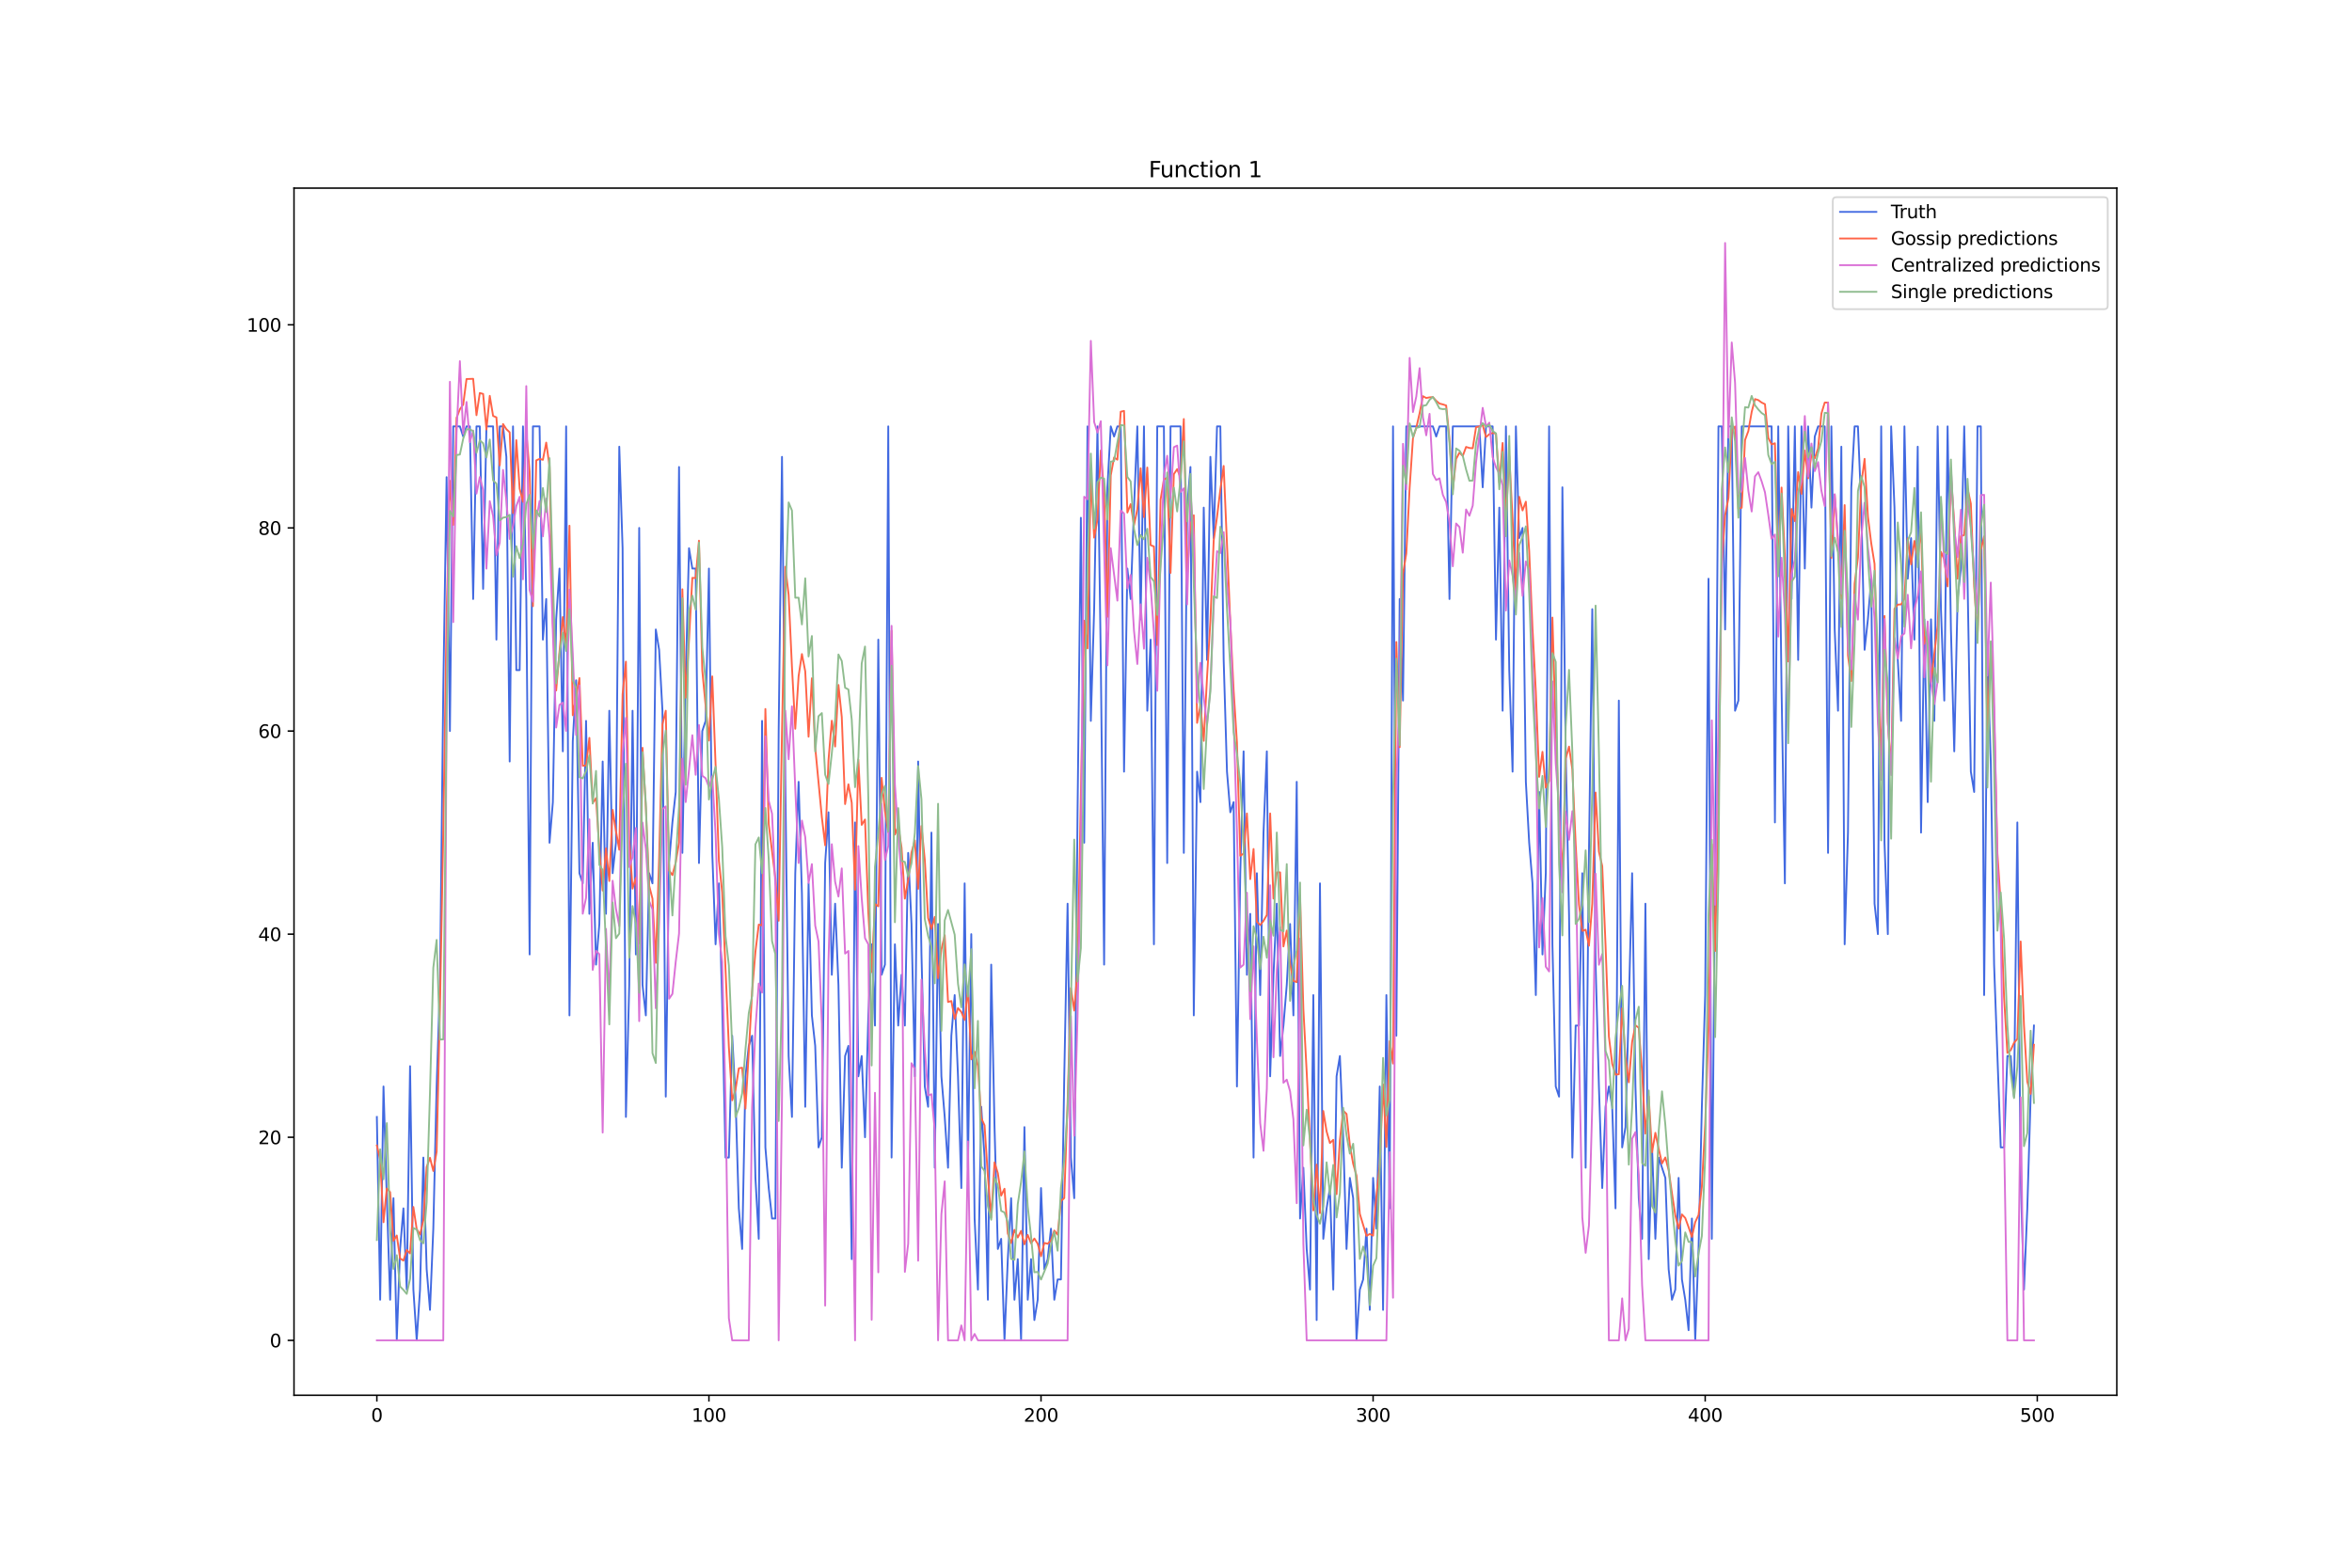 <?xml version="1.0" encoding="utf-8" standalone="no"?>
<!DOCTYPE svg PUBLIC "-//W3C//DTD SVG 1.1//EN"
  "http://www.w3.org/Graphics/SVG/1.1/DTD/svg11.dtd">
<svg xmlns:xlink="http://www.w3.org/1999/xlink" width="1296pt" height="864pt" viewBox="0 0 1296 864" xmlns="http://www.w3.org/2000/svg" version="1.1">
 <defs>
  <style type="text/css">*{stroke-linejoin: round; stroke-linecap: butt}</style>
 </defs>
 <g id="figure_1">
  <g id="patch_1">
   <path d="M 0 864 
L 1296 864 
L 1296 0 
L 0 0 
z
" style="fill: #ffffff"/>
  </g>
  <g id="axes_1">
   <g id="patch_2">
    <path d="M 162 768.96 
L 1166.4 768.96 
L 1166.4 103.68 
L 162 103.68 
z
" style="fill: #ffffff"/>
   </g>
   <g id="matplotlib.axis_1">
    <g id="xtick_1">
     <g id="line2d_1">
      <defs>
       <path id="m077ab97b1a" d="M 0 0 
L 0 3.5 
" style="stroke: #000000; stroke-width: 0.8"/>
      </defs>
      <g>
       <use xlink:href="#m077ab97b1a" x="207.655" y="768.96" style="stroke: #000000; stroke-width: 0.8"/>
      </g>
     </g>
     <g id="text_1">
      <!-- 0 -->
      <g transform="translate(204.473 783.558) scale(0.1 -0.1)">
       <defs>
        <path id="DejaVuSans-30" d="M 2034 4250 
Q 1547 4250 1301 3770 
Q 1056 3291 1056 2328 
Q 1056 1369 1301 889 
Q 1547 409 2034 409 
Q 2525 409 2770 889 
Q 3016 1369 3016 2328 
Q 3016 3291 2770 3770 
Q 2525 4250 2034 4250 
z
M 2034 4750 
Q 2819 4750 3233 4129 
Q 3647 3509 3647 2328 
Q 3647 1150 3233 529 
Q 2819 -91 2034 -91 
Q 1250 -91 836 529 
Q 422 1150 422 2328 
Q 422 3509 836 4129 
Q 1250 4750 2034 4750 
z
" transform="scale(0.016)"/>
       </defs>
       <use xlink:href="#DejaVuSans-30"/>
      </g>
     </g>
    </g>
    <g id="xtick_2">
     <g id="line2d_2">
      <g>
       <use xlink:href="#m077ab97b1a" x="390.639" y="768.96" style="stroke: #000000; stroke-width: 0.8"/>
      </g>
     </g>
     <g id="text_2">
      <!-- 100 -->
      <g transform="translate(381.095 783.558) scale(0.1 -0.1)">
       <defs>
        <path id="DejaVuSans-31" d="M 794 531 
L 1825 531 
L 1825 4091 
L 703 3866 
L 703 4441 
L 1819 4666 
L 2450 4666 
L 2450 531 
L 3481 531 
L 3481 0 
L 794 0 
L 794 531 
z
" transform="scale(0.016)"/>
       </defs>
       <use xlink:href="#DejaVuSans-31"/>
       <use xlink:href="#DejaVuSans-30" x="63.623"/>
       <use xlink:href="#DejaVuSans-30" x="127.246"/>
      </g>
     </g>
    </g>
    <g id="xtick_3">
     <g id="line2d_3">
      <g>
       <use xlink:href="#m077ab97b1a" x="573.623" y="768.96" style="stroke: #000000; stroke-width: 0.8"/>
      </g>
     </g>
     <g id="text_3">
      <!-- 200 -->
      <g transform="translate(564.079 783.558) scale(0.1 -0.1)">
       <defs>
        <path id="DejaVuSans-32" d="M 1228 531 
L 3431 531 
L 3431 0 
L 469 0 
L 469 531 
Q 828 903 1448 1529 
Q 2069 2156 2228 2338 
Q 2531 2678 2651 2914 
Q 2772 3150 2772 3378 
Q 2772 3750 2511 3984 
Q 2250 4219 1831 4219 
Q 1534 4219 1204 4116 
Q 875 4013 500 3803 
L 500 4441 
Q 881 4594 1212 4672 
Q 1544 4750 1819 4750 
Q 2544 4750 2975 4387 
Q 3406 4025 3406 3419 
Q 3406 3131 3298 2873 
Q 3191 2616 2906 2266 
Q 2828 2175 2409 1742 
Q 1991 1309 1228 531 
z
" transform="scale(0.016)"/>
       </defs>
       <use xlink:href="#DejaVuSans-32"/>
       <use xlink:href="#DejaVuSans-30" x="63.623"/>
       <use xlink:href="#DejaVuSans-30" x="127.246"/>
      </g>
     </g>
    </g>
    <g id="xtick_4">
     <g id="line2d_4">
      <g>
       <use xlink:href="#m077ab97b1a" x="756.607" y="768.96" style="stroke: #000000; stroke-width: 0.8"/>
      </g>
     </g>
     <g id="text_4">
      <!-- 300 -->
      <g transform="translate(747.063 783.558) scale(0.1 -0.1)">
       <defs>
        <path id="DejaVuSans-33" d="M 2597 2516 
Q 3050 2419 3304 2112 
Q 3559 1806 3559 1356 
Q 3559 666 3084 287 
Q 2609 -91 1734 -91 
Q 1441 -91 1130 -33 
Q 819 25 488 141 
L 488 750 
Q 750 597 1062 519 
Q 1375 441 1716 441 
Q 2309 441 2620 675 
Q 2931 909 2931 1356 
Q 2931 1769 2642 2001 
Q 2353 2234 1838 2234 
L 1294 2234 
L 1294 2753 
L 1863 2753 
Q 2328 2753 2575 2939 
Q 2822 3125 2822 3475 
Q 2822 3834 2567 4026 
Q 2313 4219 1838 4219 
Q 1578 4219 1281 4162 
Q 984 4106 628 3988 
L 628 4550 
Q 988 4650 1302 4700 
Q 1616 4750 1894 4750 
Q 2613 4750 3031 4423 
Q 3450 4097 3450 3541 
Q 3450 3153 3228 2886 
Q 3006 2619 2597 2516 
z
" transform="scale(0.016)"/>
       </defs>
       <use xlink:href="#DejaVuSans-33"/>
       <use xlink:href="#DejaVuSans-30" x="63.623"/>
       <use xlink:href="#DejaVuSans-30" x="127.246"/>
      </g>
     </g>
    </g>
    <g id="xtick_5">
     <g id="line2d_5">
      <g>
       <use xlink:href="#m077ab97b1a" x="939.591" y="768.96" style="stroke: #000000; stroke-width: 0.8"/>
      </g>
     </g>
     <g id="text_5">
      <!-- 400 -->
      <g transform="translate(930.047 783.558) scale(0.1 -0.1)">
       <defs>
        <path id="DejaVuSans-34" d="M 2419 4116 
L 825 1625 
L 2419 1625 
L 2419 4116 
z
M 2253 4666 
L 3047 4666 
L 3047 1625 
L 3713 1625 
L 3713 1100 
L 3047 1100 
L 3047 0 
L 2419 0 
L 2419 1100 
L 313 1100 
L 313 1709 
L 2253 4666 
z
" transform="scale(0.016)"/>
       </defs>
       <use xlink:href="#DejaVuSans-34"/>
       <use xlink:href="#DejaVuSans-30" x="63.623"/>
       <use xlink:href="#DejaVuSans-30" x="127.246"/>
      </g>
     </g>
    </g>
    <g id="xtick_6">
     <g id="line2d_6">
      <g>
       <use xlink:href="#m077ab97b1a" x="1122.575" y="768.96" style="stroke: #000000; stroke-width: 0.8"/>
      </g>
     </g>
     <g id="text_6">
      <!-- 500 -->
      <g transform="translate(1113.032 783.558) scale(0.1 -0.1)">
       <defs>
        <path id="DejaVuSans-35" d="M 691 4666 
L 3169 4666 
L 3169 4134 
L 1269 4134 
L 1269 2991 
Q 1406 3038 1543 3061 
Q 1681 3084 1819 3084 
Q 2600 3084 3056 2656 
Q 3513 2228 3513 1497 
Q 3513 744 3044 326 
Q 2575 -91 1722 -91 
Q 1428 -91 1123 -41 
Q 819 9 494 109 
L 494 744 
Q 775 591 1075 516 
Q 1375 441 1709 441 
Q 2250 441 2565 725 
Q 2881 1009 2881 1497 
Q 2881 1984 2565 2268 
Q 2250 2553 1709 2553 
Q 1456 2553 1204 2497 
Q 953 2441 691 2322 
L 691 4666 
z
" transform="scale(0.016)"/>
       </defs>
       <use xlink:href="#DejaVuSans-35"/>
       <use xlink:href="#DejaVuSans-30" x="63.623"/>
       <use xlink:href="#DejaVuSans-30" x="127.246"/>
      </g>
     </g>
    </g>
   </g>
   <g id="matplotlib.axis_2">
    <g id="ytick_1">
     <g id="line2d_7">
      <defs>
       <path id="mc1a51e4910" d="M 0 0 
L -3.5 0 
" style="stroke: #000000; stroke-width: 0.8"/>
      </defs>
      <g>
       <use xlink:href="#mc1a51e4910" x="162" y="738.72" style="stroke: #000000; stroke-width: 0.8"/>
      </g>
     </g>
     <g id="text_7">
      <!-- 0 -->
      <g transform="translate(148.637 742.519) scale(0.1 -0.1)">
       <use xlink:href="#DejaVuSans-30"/>
      </g>
     </g>
    </g>
    <g id="ytick_2">
     <g id="line2d_8">
      <g>
       <use xlink:href="#mc1a51e4910" x="162" y="626.779" style="stroke: #000000; stroke-width: 0.8"/>
      </g>
     </g>
     <g id="text_8">
      <!-- 20 -->
      <g transform="translate(142.275 630.579) scale(0.1 -0.1)">
       <use xlink:href="#DejaVuSans-32"/>
       <use xlink:href="#DejaVuSans-30" x="63.623"/>
      </g>
     </g>
    </g>
    <g id="ytick_3">
     <g id="line2d_9">
      <g>
       <use xlink:href="#mc1a51e4910" x="162" y="514.839" style="stroke: #000000; stroke-width: 0.8"/>
      </g>
     </g>
     <g id="text_9">
      <!-- 40 -->
      <g transform="translate(142.275 518.638) scale(0.1 -0.1)">
       <use xlink:href="#DejaVuSans-34"/>
       <use xlink:href="#DejaVuSans-30" x="63.623"/>
      </g>
     </g>
    </g>
    <g id="ytick_4">
     <g id="line2d_10">
      <g>
       <use xlink:href="#mc1a51e4910" x="162" y="402.898" style="stroke: #000000; stroke-width: 0.8"/>
      </g>
     </g>
     <g id="text_10">
      <!-- 60 -->
      <g transform="translate(142.275 406.697) scale(0.1 -0.1)">
       <defs>
        <path id="DejaVuSans-36" d="M 2113 2584 
Q 1688 2584 1439 2293 
Q 1191 2003 1191 1497 
Q 1191 994 1439 701 
Q 1688 409 2113 409 
Q 2538 409 2786 701 
Q 3034 994 3034 1497 
Q 3034 2003 2786 2293 
Q 2538 2584 2113 2584 
z
M 3366 4563 
L 3366 3988 
Q 3128 4100 2886 4159 
Q 2644 4219 2406 4219 
Q 1781 4219 1451 3797 
Q 1122 3375 1075 2522 
Q 1259 2794 1537 2939 
Q 1816 3084 2150 3084 
Q 2853 3084 3261 2657 
Q 3669 2231 3669 1497 
Q 3669 778 3244 343 
Q 2819 -91 2113 -91 
Q 1303 -91 875 529 
Q 447 1150 447 2328 
Q 447 3434 972 4092 
Q 1497 4750 2381 4750 
Q 2619 4750 2861 4703 
Q 3103 4656 3366 4563 
z
" transform="scale(0.016)"/>
       </defs>
       <use xlink:href="#DejaVuSans-36"/>
       <use xlink:href="#DejaVuSans-30" x="63.623"/>
      </g>
     </g>
    </g>
    <g id="ytick_5">
     <g id="line2d_11">
      <g>
       <use xlink:href="#mc1a51e4910" x="162" y="290.957" style="stroke: #000000; stroke-width: 0.8"/>
      </g>
     </g>
     <g id="text_11">
      <!-- 80 -->
      <g transform="translate(142.275 294.756) scale(0.1 -0.1)">
       <defs>
        <path id="DejaVuSans-38" d="M 2034 2216 
Q 1584 2216 1326 1975 
Q 1069 1734 1069 1313 
Q 1069 891 1326 650 
Q 1584 409 2034 409 
Q 2484 409 2743 651 
Q 3003 894 3003 1313 
Q 3003 1734 2745 1975 
Q 2488 2216 2034 2216 
z
M 1403 2484 
Q 997 2584 770 2862 
Q 544 3141 544 3541 
Q 544 4100 942 4425 
Q 1341 4750 2034 4750 
Q 2731 4750 3128 4425 
Q 3525 4100 3525 3541 
Q 3525 3141 3298 2862 
Q 3072 2584 2669 2484 
Q 3125 2378 3379 2068 
Q 3634 1759 3634 1313 
Q 3634 634 3220 271 
Q 2806 -91 2034 -91 
Q 1263 -91 848 271 
Q 434 634 434 1313 
Q 434 1759 690 2068 
Q 947 2378 1403 2484 
z
M 1172 3481 
Q 1172 3119 1398 2916 
Q 1625 2713 2034 2713 
Q 2441 2713 2670 2916 
Q 2900 3119 2900 3481 
Q 2900 3844 2670 4047 
Q 2441 4250 2034 4250 
Q 1625 4250 1398 4047 
Q 1172 3844 1172 3481 
z
" transform="scale(0.016)"/>
       </defs>
       <use xlink:href="#DejaVuSans-38"/>
       <use xlink:href="#DejaVuSans-30" x="63.623"/>
      </g>
     </g>
    </g>
    <g id="ytick_6">
     <g id="line2d_12">
      <g>
       <use xlink:href="#mc1a51e4910" x="162" y="179.017" style="stroke: #000000; stroke-width: 0.8"/>
      </g>
     </g>
     <g id="text_12">
      <!-- 100 -->
      <g transform="translate(135.912 182.816) scale(0.1 -0.1)">
       <use xlink:href="#DejaVuSans-31"/>
       <use xlink:href="#DejaVuSans-30" x="63.623"/>
       <use xlink:href="#DejaVuSans-30" x="127.246"/>
      </g>
     </g>
    </g>
   </g>
   <g id="line2d_13">
    <path d="M 207.655 615.585 
L 209.484 716.332 
L 211.314 598.794 
L 213.144 660.362 
L 214.974 716.332 
L 216.804 660.362 
L 218.634 738.72 
L 220.463 688.347 
L 222.293 665.959 
L 224.123 710.735 
L 225.953 587.6 
L 227.783 710.735 
L 229.613 738.72 
L 231.442 710.735 
L 233.272 637.973 
L 235.102 699.541 
L 236.932 721.929 
L 238.762 677.153 
L 240.592 598.794 
L 242.422 542.824 
L 244.251 380.51 
L 246.081 262.972 
L 247.911 402.898 
L 249.741 234.987 
L 253.401 234.987 
L 255.23 240.584 
L 257.06 234.987 
L 258.89 234.987 
L 260.72 330.136 
L 262.55 234.987 
L 264.38 234.987 
L 266.209 324.539 
L 268.039 234.987 
L 271.699 234.987 
L 273.529 352.525 
L 275.359 234.987 
L 277.189 234.987 
L 279.018 251.778 
L 280.848 419.689 
L 282.678 234.987 
L 284.508 369.316 
L 286.338 369.316 
L 288.168 234.987 
L 289.997 330.136 
L 291.827 526.033 
L 293.657 234.987 
L 297.317 234.987 
L 299.147 352.525 
L 300.976 330.136 
L 302.806 464.465 
L 304.636 442.077 
L 306.466 341.331 
L 308.296 313.345 
L 310.126 414.092 
L 311.956 234.987 
L 313.785 559.615 
L 315.615 408.495 
L 317.445 374.913 
L 319.275 481.256 
L 321.105 486.853 
L 322.935 397.301 
L 324.764 503.645 
L 326.594 464.465 
L 328.424 531.63 
L 330.254 509.242 
L 332.084 419.689 
L 333.914 503.645 
L 335.743 391.704 
L 337.573 481.256 
L 339.403 464.465 
L 341.233 246.181 
L 343.063 302.151 
L 344.893 615.585 
L 346.723 542.824 
L 348.552 391.704 
L 350.382 526.033 
L 352.212 290.957 
L 354.042 542.824 
L 355.872 559.615 
L 357.702 481.256 
L 359.531 486.853 
L 361.361 346.928 
L 363.191 358.122 
L 365.021 391.704 
L 366.851 604.391 
L 368.681 475.659 
L 370.51 453.271 
L 372.34 436.48 
L 374.17 257.375 
L 376 470.062 
L 377.83 374.913 
L 379.66 302.151 
L 381.489 313.345 
L 383.319 313.345 
L 385.149 475.659 
L 386.979 402.898 
L 388.809 397.301 
L 390.639 313.345 
L 392.469 470.062 
L 394.298 520.436 
L 396.128 486.853 
L 397.958 554.018 
L 399.788 637.973 
L 401.618 637.973 
L 403.448 570.809 
L 405.277 604.391 
L 407.107 665.959 
L 408.937 688.347 
L 410.767 593.197 
L 412.597 576.406 
L 414.427 570.809 
L 416.256 649.167 
L 418.086 682.75 
L 419.916 397.301 
L 421.746 632.376 
L 423.576 654.764 
L 425.406 671.556 
L 427.236 671.556 
L 429.065 402.898 
L 430.895 251.778 
L 432.725 430.883 
L 434.555 582.003 
L 436.385 615.585 
L 438.215 481.256 
L 440.044 430.883 
L 441.874 492.45 
L 443.704 609.988 
L 445.534 486.853 
L 447.364 559.615 
L 449.194 576.406 
L 451.023 632.376 
L 452.853 626.779 
L 454.683 475.659 
L 456.513 447.674 
L 458.343 537.227 
L 460.173 498.047 
L 462.003 542.824 
L 463.832 643.57 
L 465.662 582.003 
L 467.492 576.406 
L 469.322 693.944 
L 471.152 453.271 
L 472.982 593.197 
L 474.811 582.003 
L 476.641 626.779 
L 478.471 559.615 
L 480.301 520.436 
L 482.131 565.212 
L 483.961 352.525 
L 485.79 537.227 
L 487.62 531.63 
L 489.45 234.987 
L 491.28 637.973 
L 493.11 520.436 
L 494.94 565.212 
L 496.77 537.227 
L 498.599 565.212 
L 500.429 470.062 
L 502.259 509.242 
L 504.089 593.197 
L 505.919 419.689 
L 507.749 526.033 
L 509.578 598.794 
L 511.408 609.988 
L 513.238 458.868 
L 515.068 643.57 
L 516.898 509.242 
L 518.728 593.197 
L 520.557 615.585 
L 522.387 643.57 
L 524.217 570.809 
L 526.047 548.421 
L 527.877 593.197 
L 529.707 654.764 
L 531.536 486.853 
L 533.366 643.57 
L 535.196 514.839 
L 537.026 671.556 
L 538.856 710.735 
L 540.686 609.988 
L 542.516 637.973 
L 544.345 716.332 
L 546.175 531.63 
L 548.005 621.182 
L 549.835 688.347 
L 551.665 682.75 
L 553.495 738.72 
L 555.324 693.944 
L 557.154 660.362 
L 558.984 716.332 
L 560.814 693.944 
L 562.644 738.72 
L 564.474 621.182 
L 566.303 716.332 
L 568.133 693.944 
L 569.963 727.526 
L 571.793 716.332 
L 573.623 654.764 
L 575.453 699.541 
L 577.283 693.944 
L 579.112 677.153 
L 580.942 716.332 
L 582.772 705.138 
L 584.602 705.138 
L 586.432 593.197 
L 588.262 498.047 
L 590.091 637.973 
L 591.921 660.362 
L 593.751 447.674 
L 595.581 285.36 
L 597.411 464.465 
L 599.241 234.987 
L 601.07 397.301 
L 602.9 335.733 
L 604.73 234.987 
L 606.56 363.719 
L 608.39 531.63 
L 610.22 268.569 
L 612.05 234.987 
L 613.879 240.584 
L 615.709 234.987 
L 617.539 234.987 
L 619.369 425.286 
L 621.199 313.345 
L 623.029 330.136 
L 624.858 279.763 
L 626.688 234.987 
L 628.518 341.331 
L 630.348 234.987 
L 632.178 391.704 
L 634.008 352.525 
L 635.837 520.436 
L 637.667 234.987 
L 641.327 234.987 
L 643.157 475.659 
L 644.987 234.987 
L 650.476 234.987 
L 652.306 470.062 
L 654.136 279.763 
L 655.966 257.375 
L 657.796 559.615 
L 659.625 425.286 
L 661.455 442.077 
L 663.285 279.763 
L 665.115 363.719 
L 666.945 251.778 
L 668.775 296.554 
L 670.604 234.987 
L 672.434 234.987 
L 674.264 363.719 
L 676.094 425.286 
L 677.924 447.674 
L 679.754 442.077 
L 681.583 598.794 
L 683.413 481.256 
L 685.243 414.092 
L 687.073 537.227 
L 688.903 503.645 
L 690.733 637.973 
L 692.563 481.256 
L 694.392 548.421 
L 696.222 458.868 
L 698.052 414.092 
L 699.882 593.197 
L 701.712 537.227 
L 703.542 498.047 
L 705.371 582.003 
L 707.201 565.212 
L 709.031 542.824 
L 710.861 509.242 
L 712.691 559.615 
L 714.521 430.883 
L 716.35 671.556 
L 718.18 643.57 
L 720.01 688.347 
L 721.84 710.735 
L 723.67 548.421 
L 725.5 727.526 
L 727.33 486.853 
L 729.159 682.75 
L 730.989 665.959 
L 732.819 654.764 
L 734.649 710.735 
L 736.479 593.197 
L 738.309 582.003 
L 740.138 626.779 
L 741.968 688.347 
L 743.798 649.167 
L 745.628 660.362 
L 747.458 738.72 
L 749.288 710.735 
L 751.117 705.138 
L 752.947 677.153 
L 754.777 721.929 
L 756.607 649.167 
L 758.437 677.153 
L 760.267 598.794 
L 762.097 721.929 
L 763.926 548.421 
L 765.756 665.959 
L 767.586 234.987 
L 769.416 570.809 
L 771.246 330.136 
L 773.076 386.107 
L 774.905 234.987 
L 789.544 234.987 
L 791.374 240.584 
L 793.204 234.987 
L 796.864 234.987 
L 798.693 330.136 
L 800.523 234.987 
L 815.162 234.987 
L 816.992 268.569 
L 818.822 234.987 
L 822.481 234.987 
L 824.311 352.525 
L 826.141 279.763 
L 827.971 391.704 
L 829.801 234.987 
L 831.63 369.316 
L 833.46 425.286 
L 835.29 234.987 
L 837.12 296.554 
L 838.95 290.957 
L 840.78 430.883 
L 842.61 464.465 
L 844.439 486.853 
L 846.269 548.421 
L 848.099 436.48 
L 849.929 526.033 
L 851.759 481.256 
L 853.589 234.987 
L 855.418 520.436 
L 857.248 598.794 
L 859.078 604.391 
L 860.908 268.569 
L 862.738 414.092 
L 864.568 503.645 
L 866.397 637.973 
L 868.227 565.212 
L 870.057 565.212 
L 871.887 481.256 
L 873.717 643.57 
L 875.547 470.062 
L 877.377 335.733 
L 879.206 531.63 
L 881.036 598.794 
L 882.866 654.764 
L 884.696 609.988 
L 886.526 598.794 
L 888.356 609.988 
L 890.185 665.959 
L 892.015 386.107 
L 893.845 632.376 
L 895.675 621.182 
L 897.505 554.018 
L 899.335 481.256 
L 901.164 598.794 
L 902.994 660.362 
L 904.824 682.75 
L 906.654 498.047 
L 908.484 693.944 
L 910.314 632.376 
L 912.144 682.75 
L 913.973 637.973 
L 917.633 649.167 
L 919.463 699.541 
L 921.293 716.332 
L 923.123 710.735 
L 924.952 649.167 
L 926.782 705.138 
L 928.612 716.332 
L 930.442 733.123 
L 932.272 671.556 
L 934.102 738.72 
L 935.931 688.347 
L 937.761 609.988 
L 939.591 548.421 
L 941.421 318.942 
L 943.251 682.75 
L 945.081 475.659 
L 946.911 234.987 
L 948.74 234.987 
L 950.57 346.928 
L 952.4 234.987 
L 954.23 234.987 
L 956.06 391.704 
L 957.89 386.107 
L 959.719 234.987 
L 976.188 234.987 
L 978.018 453.271 
L 979.848 234.987 
L 981.678 380.51 
L 983.507 486.853 
L 985.337 234.987 
L 987.167 330.136 
L 988.997 234.987 
L 990.827 363.719 
L 992.657 234.987 
L 994.486 313.345 
L 996.316 234.987 
L 998.146 279.763 
L 999.976 240.584 
L 1001.806 234.987 
L 1005.465 234.987 
L 1007.295 470.062 
L 1009.125 234.987 
L 1010.955 346.928 
L 1012.785 391.704 
L 1014.615 246.181 
L 1016.444 520.436 
L 1018.274 458.868 
L 1020.104 268.569 
L 1021.934 234.987 
L 1023.764 234.987 
L 1025.594 279.763 
L 1027.424 358.122 
L 1029.253 341.331 
L 1031.083 318.942 
L 1032.913 498.047 
L 1034.743 514.839 
L 1036.573 234.987 
L 1038.403 464.465 
L 1040.232 514.839 
L 1042.062 234.987 
L 1043.892 279.763 
L 1045.722 363.719 
L 1047.552 397.301 
L 1049.382 234.987 
L 1051.211 318.942 
L 1053.041 296.554 
L 1054.871 352.525 
L 1056.701 246.181 
L 1058.531 458.868 
L 1060.361 341.331 
L 1062.191 442.077 
L 1064.02 341.331 
L 1065.85 397.301 
L 1067.68 234.987 
L 1069.51 335.733 
L 1071.34 386.107 
L 1073.17 234.987 
L 1074.999 346.928 
L 1076.829 414.092 
L 1078.659 330.136 
L 1080.489 313.345 
L 1082.319 234.987 
L 1084.149 318.942 
L 1085.978 425.286 
L 1087.808 436.48 
L 1089.638 234.987 
L 1091.468 234.987 
L 1093.298 548.421 
L 1095.128 363.719 
L 1096.958 419.689 
L 1098.787 531.63 
L 1102.447 632.376 
L 1104.277 632.376 
L 1106.107 582.003 
L 1107.937 582.003 
L 1109.766 604.391 
L 1111.596 453.271 
L 1113.426 649.167 
L 1115.256 710.735 
L 1117.086 665.959 
L 1118.916 604.391 
L 1120.745 565.212 
L 1120.745 565.212 
" clip-path="url(#p0a2c4bbf5a)" style="fill: none; stroke: #4169e1; stroke-linecap: square"/>
   </g>
   <g id="line2d_14">
    <path d="M 207.655 631.311 
L 209.484 639.161 
L 211.314 673.615 
L 213.144 654.985 
L 214.974 657.035 
L 216.804 683.847 
L 218.634 680.915 
L 220.463 693.558 
L 222.293 694.76 
L 224.123 688.901 
L 225.953 690.802 
L 227.783 665.2 
L 229.613 677.418 
L 231.442 680.373 
L 233.272 672.556 
L 235.102 643.203 
L 236.932 638.086 
L 238.762 645.357 
L 240.592 634.731 
L 242.422 555.432 
L 244.251 458.787 
L 246.081 339.626 
L 247.911 264.972 
L 249.741 289.311 
L 251.571 230.27 
L 253.401 225.547 
L 255.23 222.996 
L 257.06 208.896 
L 260.72 208.768 
L 262.55 228.83 
L 264.38 216.605 
L 266.209 217.092 
L 268.039 236.726 
L 269.869 218.162 
L 271.699 229.212 
L 273.529 230.025 
L 275.359 256.496 
L 277.189 233.699 
L 279.018 236.517 
L 280.848 238.247 
L 282.678 282.753 
L 284.508 242.59 
L 286.338 269.33 
L 288.168 276.598 
L 289.997 238.013 
L 291.827 259.884 
L 293.657 334.079 
L 295.487 253.708 
L 297.317 252.923 
L 299.147 253.411 
L 300.976 243.926 
L 302.806 257.073 
L 304.636 343.32 
L 306.466 380.534 
L 308.296 359.203 
L 310.126 340.083 
L 311.956 356.463 
L 313.785 289.73 
L 315.615 394.22 
L 319.275 373.701 
L 321.105 422.03 
L 322.935 421.894 
L 324.764 406.668 
L 326.594 442.572 
L 328.424 439.865 
L 330.254 468.199 
L 332.084 490.816 
L 333.914 467.557 
L 335.743 485.563 
L 337.573 446.342 
L 339.403 458.036 
L 341.233 468.321 
L 343.063 382.554 
L 344.893 364.66 
L 346.723 462.721 
L 348.552 489.738 
L 350.382 483.758 
L 352.212 519.943 
L 354.042 412.146 
L 355.872 445.18 
L 357.702 488.115 
L 359.531 495.277 
L 361.361 530.671 
L 363.191 472.776 
L 365.021 399.14 
L 366.851 391.705 
L 368.681 479.744 
L 370.51 482.321 
L 372.34 475.337 
L 374.17 464.316 
L 376 324.749 
L 377.83 384.545 
L 379.66 352.664 
L 381.489 318.479 
L 383.319 318.571 
L 385.149 297.98 
L 386.979 369.519 
L 390.639 408.135 
L 392.469 372.773 
L 394.298 421.328 
L 396.128 474.445 
L 397.958 491.775 
L 401.618 577.087 
L 403.448 606.406 
L 405.277 600.611 
L 407.107 588.795 
L 408.937 588.442 
L 410.767 611.029 
L 412.597 579.815 
L 414.427 546.547 
L 416.256 524.537 
L 418.086 509.583 
L 419.916 510.009 
L 421.746 390.752 
L 423.576 454.165 
L 427.236 484.095 
L 429.065 507.454 
L 430.895 403.536 
L 432.725 312.343 
L 434.555 327.915 
L 436.385 367.614 
L 438.215 401.649 
L 440.044 372.663 
L 441.874 360.463 
L 443.704 370.017 
L 445.534 406.018 
L 447.364 373.802 
L 449.194 411.851 
L 452.853 450.358 
L 454.683 465.89 
L 456.513 418.953 
L 458.343 397.213 
L 460.173 411.432 
L 462.003 377.497 
L 463.832 395.193 
L 465.662 443.154 
L 467.492 432.253 
L 469.322 442.426 
L 471.152 490.351 
L 472.982 418.633 
L 474.811 454.618 
L 476.641 451.663 
L 478.471 502.987 
L 480.301 535.742 
L 482.131 498.26 
L 483.961 499.491 
L 485.79 428.696 
L 487.62 446.84 
L 489.45 458.693 
L 491.28 347.651 
L 493.11 459.953 
L 494.94 455.335 
L 496.77 467.16 
L 498.599 495.266 
L 500.429 485.071 
L 502.259 469.824 
L 504.089 463.194 
L 505.919 489.886 
L 507.749 455.24 
L 509.578 473.874 
L 511.408 505.946 
L 513.238 511.938 
L 515.068 505.325 
L 516.898 539.128 
L 518.728 523.325 
L 520.557 515.432 
L 522.387 552.227 
L 524.217 551.7 
L 526.047 561.572 
L 527.877 555.571 
L 529.707 557.725 
L 531.536 562.125 
L 533.366 544.625 
L 535.196 583.841 
L 537.026 579.643 
L 538.856 587.486 
L 540.686 616.139 
L 542.516 620.238 
L 544.345 648.371 
L 546.175 670.974 
L 548.005 640.619 
L 549.835 646.602 
L 551.665 658.941 
L 553.495 655.15 
L 555.324 679.782 
L 557.154 685.101 
L 558.984 677.801 
L 560.814 682.015 
L 562.644 678.396 
L 564.474 685.783 
L 566.303 680.614 
L 568.133 685.203 
L 569.963 682.598 
L 571.793 685.476 
L 573.623 692.32 
L 575.453 685.011 
L 577.283 685.487 
L 579.112 683.693 
L 580.942 678.193 
L 582.772 680.503 
L 584.602 661.93 
L 586.432 660.306 
L 588.262 607.641 
L 590.091 544.551 
L 591.921 556.95 
L 593.751 534.071 
L 597.411 342.079 
L 599.241 357.331 
L 601.07 262.362 
L 602.9 296.317 
L 604.73 286.315 
L 606.56 248.269 
L 608.39 271.793 
L 610.22 339.925 
L 612.05 261.955 
L 613.879 252.134 
L 615.709 253.339 
L 617.539 226.899 
L 619.369 226.469 
L 621.199 282.477 
L 623.029 277.832 
L 624.858 289.425 
L 626.688 280.723 
L 628.518 258.064 
L 630.348 285.009 
L 632.178 257.674 
L 634.008 300.464 
L 635.837 301.164 
L 637.667 355.537 
L 639.497 275.367 
L 641.327 264.308 
L 643.157 263.303 
L 644.987 315.74 
L 646.817 261.32 
L 648.646 258.54 
L 650.476 263.27 
L 652.306 230.933 
L 654.136 317.31 
L 655.966 288.784 
L 657.796 283.992 
L 659.625 398.395 
L 661.455 388.628 
L 663.285 408.325 
L 665.115 373.073 
L 666.945 342.34 
L 668.775 297.757 
L 670.604 284.891 
L 672.434 269.794 
L 674.264 256.798 
L 677.924 343.103 
L 679.754 380.465 
L 681.583 409.223 
L 683.413 471.653 
L 685.243 470.435 
L 687.073 448.326 
L 688.903 484.508 
L 690.733 467.905 
L 692.563 508.027 
L 694.392 509.811 
L 696.222 507.495 
L 698.052 504.293 
L 699.882 448.321 
L 701.712 495.227 
L 703.542 480.783 
L 705.371 480.788 
L 707.201 521.619 
L 709.031 512.839 
L 710.861 531.229 
L 712.691 540.561 
L 714.521 541.308 
L 716.35 493.586 
L 718.18 556 
L 720.01 590.796 
L 723.67 667.121 
L 725.5 641.851 
L 727.33 668.588 
L 729.159 612.305 
L 730.989 623.591 
L 732.819 629.968 
L 734.649 628.187 
L 736.479 658.154 
L 738.309 628.382 
L 740.138 612.123 
L 741.968 613.935 
L 743.798 631.181 
L 745.628 641.397 
L 747.458 647.918 
L 749.288 668.977 
L 752.947 681.121 
L 754.777 680.085 
L 756.607 681.009 
L 758.437 659.176 
L 760.267 641.794 
L 762.097 597.607 
L 763.926 632.138 
L 765.756 573.816 
L 767.586 586.181 
L 769.416 353.829 
L 771.246 411.805 
L 773.076 316.328 
L 774.905 304.955 
L 776.735 268.875 
L 778.565 241.507 
L 780.395 235.732 
L 782.225 227.8 
L 784.055 218.341 
L 785.884 219.342 
L 787.714 218.994 
L 789.544 218.863 
L 791.374 220.892 
L 793.204 222.413 
L 795.034 222.88 
L 796.864 223.475 
L 798.693 241.994 
L 800.523 269.941 
L 802.353 252.952 
L 804.183 249.454 
L 806.013 251.268 
L 807.843 246.312 
L 809.672 246.892 
L 811.502 247.063 
L 813.332 235.42 
L 815.162 235.019 
L 816.992 234.216 
L 818.822 240.892 
L 820.651 239.294 
L 822.481 238.615 
L 824.311 238.958 
L 826.141 265.921 
L 827.971 244.148 
L 829.801 286.111 
L 831.63 251.239 
L 833.46 286.055 
L 835.29 326.453 
L 837.12 273.78 
L 838.95 281.332 
L 840.78 276.498 
L 842.61 303.676 
L 844.439 346.317 
L 846.269 381.168 
L 848.099 428.149 
L 849.929 414.358 
L 851.759 434.073 
L 853.589 430.47 
L 855.418 340.348 
L 857.248 402.056 
L 859.078 450.59 
L 860.908 482.185 
L 862.738 418.068 
L 864.568 411.467 
L 866.397 424.1 
L 868.227 465.283 
L 870.057 498.551 
L 871.887 513.05 
L 873.717 512.399 
L 875.547 521.212 
L 877.377 498.047 
L 879.206 436.781 
L 881.036 469.351 
L 882.866 477.354 
L 884.696 521.096 
L 886.526 571.243 
L 888.356 586.269 
L 890.185 592.306 
L 892.015 592.04 
L 893.845 555.688 
L 895.675 582.562 
L 897.505 596.501 
L 899.335 574.22 
L 901.164 565.097 
L 902.994 566.428 
L 904.824 590.84 
L 906.654 624.778 
L 908.484 604.235 
L 910.314 635.043 
L 912.144 624.334 
L 913.973 633.095 
L 915.803 641.213 
L 917.633 637.909 
L 919.463 644.808 
L 921.293 657.731 
L 923.123 669.739 
L 924.952 677.097 
L 926.782 669.303 
L 928.612 671.275 
L 930.442 676.311 
L 932.272 681.709 
L 934.102 673.556 
L 935.931 669.622 
L 937.761 653.964 
L 939.591 619.662 
L 941.421 567.631 
L 943.251 465.34 
L 945.081 524.137 
L 946.911 443.47 
L 948.74 310.195 
L 950.57 284.049 
L 952.4 274.516 
L 954.23 237.468 
L 956.06 235.052 
L 957.89 280.351 
L 959.719 279.838 
L 961.549 242.519 
L 963.379 237.541 
L 965.209 227.035 
L 967.039 219.937 
L 968.869 220.512 
L 970.698 221.855 
L 972.528 222.74 
L 974.358 241.34 
L 976.188 244.922 
L 978.018 244.293 
L 979.848 313.017 
L 981.678 268.692 
L 983.507 306.773 
L 985.337 364.558 
L 987.167 280.527 
L 988.997 287.208 
L 990.827 260.193 
L 992.657 272.182 
L 994.486 248.32 
L 996.316 263.627 
L 998.146 250.531 
L 999.976 252.555 
L 1001.806 247.106 
L 1003.636 227.884 
L 1005.465 221.857 
L 1007.295 221.847 
L 1009.125 307.499 
L 1010.955 272.59 
L 1012.785 298.93 
L 1014.615 329.956 
L 1016.444 278.374 
L 1018.274 361.205 
L 1020.104 375.336 
L 1021.934 321.642 
L 1023.764 307.332 
L 1025.594 266.682 
L 1027.424 252.875 
L 1029.253 284.646 
L 1031.083 299.367 
L 1032.913 310.761 
L 1034.743 378.69 
L 1036.573 416.672 
L 1038.403 339.49 
L 1040.232 397.833 
L 1042.062 424.259 
L 1043.892 335.513 
L 1045.722 333.204 
L 1047.552 333.113 
L 1049.382 330.04 
L 1051.211 296.745 
L 1053.041 311.06 
L 1054.871 298.133 
L 1056.701 308.1 
L 1058.531 290.471 
L 1060.361 354.877 
L 1062.191 347.494 
L 1064.02 375.864 
L 1067.68 344.888 
L 1069.51 304.133 
L 1071.34 308.435 
L 1073.17 323.2 
L 1074.999 262.291 
L 1076.829 288.002 
L 1078.659 318.964 
L 1080.489 295.503 
L 1082.319 294.886 
L 1084.149 269.238 
L 1085.978 277.578 
L 1087.808 323.257 
L 1089.638 350.176 
L 1091.468 303.222 
L 1093.298 295.545 
L 1095.128 405.12 
L 1096.958 354.478 
L 1098.787 393.09 
L 1100.617 470.254 
L 1102.447 498.022 
L 1104.277 549.669 
L 1106.107 580.269 
L 1107.937 578.796 
L 1109.766 574.744 
L 1111.596 572.592 
L 1113.426 518.883 
L 1115.256 565.034 
L 1117.086 596.107 
L 1118.916 602.865 
L 1120.745 575.802 
L 1120.745 575.802 
" clip-path="url(#p0a2c4bbf5a)" style="fill: none; stroke: #ff6347; stroke-linecap: square"/>
   </g>
   <g id="line2d_15">
    <path d="M 207.655 738.72 
L 244.251 738.72 
L 246.081 389.497 
L 247.911 210.412 
L 249.741 342.874 
L 251.571 238.82 
L 253.401 199.052 
L 255.23 239 
L 257.06 221.519 
L 258.89 243.664 
L 260.72 237.269 
L 262.55 272.042 
L 264.38 262.92 
L 266.209 270.101 
L 268.039 313.401 
L 269.869 276.213 
L 271.699 284.362 
L 273.529 306.001 
L 275.359 299.097 
L 277.189 258.998 
L 279.018 276.082 
L 280.848 297.048 
L 282.678 289.856 
L 284.508 278.884 
L 286.338 273.796 
L 288.168 319.277 
L 289.997 212.789 
L 291.827 325.227 
L 293.657 331.575 
L 295.487 286.385 
L 297.317 276.116 
L 299.147 295.63 
L 300.976 274.787 
L 302.806 296.367 
L 306.466 400.972 
L 308.296 388.46 
L 310.126 387.253 
L 311.956 402.831 
L 313.785 324.925 
L 315.615 360.33 
L 317.445 405.082 
L 319.275 377.755 
L 321.105 503.574 
L 322.935 494.83 
L 324.764 451.561 
L 326.594 534.539 
L 328.424 524.021 
L 330.254 525.884 
L 332.084 624.179 
L 333.914 511.953 
L 335.743 549.52 
L 337.573 485.386 
L 339.403 500.824 
L 341.233 510.459 
L 343.063 414.791 
L 344.893 395.632 
L 346.723 477.858 
L 348.552 472.389 
L 350.382 456.371 
L 352.212 562.775 
L 354.042 453.305 
L 355.872 467.745 
L 357.702 496.64 
L 359.531 501.077 
L 361.361 555.682 
L 363.191 509.086 
L 365.021 445.975 
L 366.851 444.424 
L 368.681 550.439 
L 370.51 547.777 
L 372.34 530.039 
L 374.17 514.517 
L 376 418.114 
L 377.83 442.056 
L 379.66 424.436 
L 381.489 405.193 
L 383.319 427.024 
L 385.149 399.583 
L 386.979 427.533 
L 388.809 428.896 
L 390.639 433.848 
L 392.469 427.778 
L 394.298 459.591 
L 396.128 514.861 
L 397.958 530.244 
L 399.788 605.882 
L 401.618 726.459 
L 403.448 738.72 
L 412.597 738.72 
L 414.427 610.263 
L 416.256 566.853 
L 418.086 542.056 
L 419.916 547.05 
L 421.746 405.804 
L 423.576 441.33 
L 425.406 448.401 
L 427.236 488.382 
L 429.065 738.72 
L 430.895 604.971 
L 432.725 391.607 
L 434.555 418.451 
L 436.385 389.308 
L 438.215 434.76 
L 440.044 475.643 
L 441.874 452.231 
L 443.704 461.325 
L 445.534 486.62 
L 447.364 476.251 
L 449.194 510.123 
L 451.023 518.891 
L 452.853 564.117 
L 454.683 719.561 
L 456.513 529.179 
L 458.343 465.275 
L 460.173 485.969 
L 462.003 494.099 
L 463.832 478.6 
L 465.662 525.554 
L 467.492 524.103 
L 469.322 617.306 
L 471.152 738.72 
L 472.982 466.321 
L 474.811 494.981 
L 476.641 517.054 
L 478.471 520.446 
L 480.301 727.351 
L 482.131 602.267 
L 483.961 701.207 
L 485.79 442.919 
L 487.62 474.005 
L 489.45 466.233 
L 491.28 344.921 
L 493.11 432.282 
L 494.94 459.741 
L 496.77 483.043 
L 498.599 700.986 
L 500.429 685.443 
L 502.259 585.95 
L 504.089 589.157 
L 505.919 694.813 
L 507.749 539.897 
L 509.578 578.042 
L 511.408 603.705 
L 513.238 603.043 
L 515.068 623.166 
L 516.898 738.72 
L 518.728 669.18 
L 520.557 651.091 
L 522.387 738.72 
L 527.877 738.72 
L 529.707 730.463 
L 531.536 738.72 
L 533.366 629.07 
L 535.196 738.72 
L 537.026 735.182 
L 538.856 738.72 
L 588.262 738.72 
L 590.091 559.937 
L 591.921 625.916 
L 593.751 560.49 
L 595.581 468.719 
L 597.411 273.763 
L 599.241 275.192 
L 601.07 187.859 
L 602.9 232.589 
L 604.73 238.341 
L 606.56 232.143 
L 608.39 303.019 
L 610.22 366.704 
L 612.05 302.147 
L 615.709 331.022 
L 617.539 281.266 
L 619.369 283.032 
L 621.199 324.34 
L 623.029 316.894 
L 624.858 347.542 
L 626.688 365.957 
L 628.518 333.076 
L 630.348 357.507 
L 632.178 307.409 
L 634.008 322.601 
L 635.837 348.833 
L 637.667 380.71 
L 639.497 306.977 
L 641.327 262.164 
L 643.157 251.183 
L 644.987 274.339 
L 646.817 246.466 
L 648.646 245.572 
L 650.476 271.164 
L 652.306 269.127 
L 654.136 333.137 
L 655.966 271.323 
L 657.796 295.694 
L 659.625 387.165 
L 661.455 365.306 
L 663.285 384.409 
L 665.115 399.453 
L 666.945 379.075 
L 668.775 334.517 
L 670.604 303.776 
L 672.434 304.785 
L 674.264 293.267 
L 676.094 323.114 
L 677.924 341.749 
L 679.754 396.621 
L 681.583 457.848 
L 683.413 533.255 
L 685.243 531.686 
L 687.073 491.99 
L 688.903 561.709 
L 690.733 521.561 
L 692.563 572.608 
L 694.392 619.02 
L 696.222 634.24 
L 698.052 599.94 
L 699.882 487.909 
L 701.712 582.686 
L 703.542 534.648 
L 705.371 510.998 
L 707.201 596.748 
L 709.031 595.025 
L 710.861 601.448 
L 712.691 616.87 
L 714.521 663.127 
L 716.35 517.243 
L 718.18 685.426 
L 720.01 738.72 
L 763.926 738.72 
L 765.756 635.007 
L 767.586 715.222 
L 769.416 431.953 
L 771.246 382.288 
L 773.076 244.606 
L 774.905 269.834 
L 776.735 197.242 
L 778.565 227.081 
L 780.395 218.59 
L 782.225 202.9 
L 784.055 229.925 
L 785.884 239.917 
L 787.714 228.071 
L 789.544 261.199 
L 791.374 264.56 
L 793.204 263.624 
L 795.034 272.703 
L 796.864 276.738 
L 798.693 287.857 
L 800.523 312.103 
L 802.353 288.497 
L 804.183 290.462 
L 806.013 304.604 
L 807.843 280.783 
L 809.672 284.237 
L 811.502 278.689 
L 813.332 254.767 
L 816.992 224.79 
L 818.822 234.92 
L 820.651 232.947 
L 822.481 252.015 
L 824.311 257.547 
L 826.141 260.962 
L 827.971 267.414 
L 829.801 336.485 
L 831.63 308.877 
L 833.46 316.855 
L 835.29 331.609 
L 837.12 304.775 
L 838.95 328.408 
L 840.78 309.395 
L 842.61 314.207 
L 844.439 366.346 
L 846.269 406.406 
L 848.099 522.162 
L 849.929 494.962 
L 851.759 532.772 
L 853.589 535.393 
L 855.418 375.533 
L 857.248 420.888 
L 859.078 445.42 
L 860.908 491.789 
L 862.738 447.224 
L 864.568 462.841 
L 866.397 447.049 
L 868.227 474 
L 870.057 577.572 
L 871.887 670.971 
L 873.717 690.456 
L 875.547 675.374 
L 877.377 608.78 
L 879.206 481.546 
L 881.036 531.7 
L 882.866 525.834 
L 884.696 586.262 
L 886.526 738.72 
L 892.015 738.72 
L 893.845 715.588 
L 895.675 738.72 
L 897.505 732.349 
L 899.335 627.606 
L 901.164 623.914 
L 902.994 647.627 
L 904.824 708.223 
L 906.654 738.72 
L 941.421 738.72 
L 943.251 397.03 
L 945.081 498.648 
L 946.911 396.41 
L 948.74 318.798 
L 950.57 133.92 
L 952.4 241.223 
L 954.23 188.753 
L 956.06 210.933 
L 957.89 272.197 
L 959.719 270.404 
L 961.549 252.382 
L 963.379 270.481 
L 965.209 281.914 
L 967.039 262.516 
L 968.869 260.243 
L 970.698 265.262 
L 972.528 271.298 
L 974.358 283.713 
L 976.188 296.977 
L 978.018 294.574 
L 979.848 350.856 
L 981.678 307.4 
L 983.507 338.206 
L 985.337 400.822 
L 987.167 316.456 
L 988.997 308.391 
L 990.827 270.888 
L 992.657 265.421 
L 994.486 229.29 
L 996.316 262.68 
L 998.146 244.461 
L 999.976 259.642 
L 1001.806 254.681 
L 1003.636 270.458 
L 1005.465 278.945 
L 1007.295 221.964 
L 1009.125 294.629 
L 1010.955 272.381 
L 1012.785 297.269 
L 1014.615 327.247 
L 1016.444 295.32 
L 1018.274 357.732 
L 1020.104 368.949 
L 1021.934 327.593 
L 1023.764 341.484 
L 1025.594 296.828 
L 1027.424 277.064 
L 1029.253 301.561 
L 1031.083 317.697 
L 1032.913 340.804 
L 1034.743 398.282 
L 1036.573 429.873 
L 1038.403 341.133 
L 1040.232 398.543 
L 1042.062 427.203 
L 1043.892 351.549 
L 1045.722 362.951 
L 1047.552 350.681 
L 1049.382 349.079 
L 1051.211 327.802 
L 1053.041 357.324 
L 1054.871 335.757 
L 1056.701 328.43 
L 1058.531 314.913 
L 1060.361 373.313 
L 1062.191 342.488 
L 1064.02 376.259 
L 1065.85 388.053 
L 1067.68 375.348 
L 1069.51 277.412 
L 1071.34 310.233 
L 1073.17 318.16 
L 1074.999 257.991 
L 1076.829 291.511 
L 1078.659 307.027 
L 1080.489 280.954 
L 1082.319 330.056 
L 1084.149 275.851 
L 1085.978 290.744 
L 1089.638 338.217 
L 1091.468 272.9 
L 1093.298 272.714 
L 1095.128 372.262 
L 1096.958 321.08 
L 1098.787 383.272 
L 1100.617 476.579 
L 1102.447 511.323 
L 1106.107 738.72 
L 1111.596 738.72 
L 1113.426 604.796 
L 1115.256 738.72 
L 1120.745 738.72 
L 1120.745 738.72 
" clip-path="url(#p0a2c4bbf5a)" style="fill: none; stroke: #da70d6; stroke-linecap: square"/>
   </g>
   <g id="line2d_16">
    <path d="M 207.655 683.426 
L 209.484 633.44 
L 211.314 649.925 
L 213.144 618.988 
L 214.974 677.969 
L 216.804 699.341 
L 218.634 691.776 
L 220.463 709.045 
L 222.293 710.896 
L 224.123 713.11 
L 225.953 704.842 
L 227.783 676.837 
L 229.613 677.608 
L 231.442 683.49 
L 233.272 685.253 
L 235.102 662.63 
L 236.932 602.148 
L 238.762 533.345 
L 240.592 518.015 
L 242.422 572.94 
L 244.251 572.825 
L 246.081 394.136 
L 247.911 281.597 
L 249.741 284.663 
L 251.571 250.785 
L 253.401 250.493 
L 255.23 241.782 
L 257.06 236.583 
L 258.89 236.612 
L 260.72 237.604 
L 262.55 249.608 
L 264.38 242.708 
L 266.209 244.29 
L 268.039 252.12 
L 269.869 242.241 
L 271.699 264.749 
L 273.529 266.526 
L 275.359 286.852 
L 277.189 285.282 
L 279.018 284.991 
L 280.848 283.735 
L 282.678 317.855 
L 284.508 301.036 
L 286.338 307.649 
L 288.168 299.601 
L 289.997 277.835 
L 291.827 272.732 
L 293.657 302.295 
L 295.487 281.265 
L 297.317 284.622 
L 299.147 268.958 
L 300.976 282.198 
L 302.806 252.503 
L 304.636 318.549 
L 306.466 376.638 
L 308.296 360.451 
L 310.126 348.673 
L 311.956 358.746 
L 313.785 335.815 
L 315.615 374.923 
L 317.445 379.109 
L 319.275 428.328 
L 321.105 428.989 
L 322.935 424.914 
L 324.764 416.292 
L 326.594 442.865 
L 328.424 424.891 
L 330.254 476.626 
L 332.084 479.528 
L 335.743 564.578 
L 337.573 497.392 
L 339.403 517.082 
L 341.233 514.538 
L 343.063 448.532 
L 344.893 420.902 
L 346.723 527.73 
L 348.552 499.35 
L 350.382 508.947 
L 352.212 547.125 
L 354.042 414.568 
L 355.872 442.767 
L 357.702 496.314 
L 359.531 580.435 
L 361.361 585.853 
L 363.191 495.278 
L 365.021 416.321 
L 366.851 402.651 
L 368.681 475.538 
L 370.51 504.535 
L 374.17 444.285 
L 376 329.758 
L 377.83 432.463 
L 379.66 336.586 
L 381.489 328.259 
L 383.319 335.991 
L 385.149 299.027 
L 386.979 356.891 
L 388.809 375.162 
L 390.639 440.643 
L 392.469 429.715 
L 394.298 422.555 
L 396.128 440.36 
L 397.958 466.966 
L 399.788 515.928 
L 401.618 532.08 
L 403.448 576.626 
L 405.277 615.716 
L 407.107 610.788 
L 408.937 602.594 
L 410.767 578.257 
L 412.597 558.326 
L 414.427 548.835 
L 416.256 465.361 
L 418.086 461.537 
L 419.916 481.324 
L 421.746 445.324 
L 423.576 473.37 
L 425.406 518.634 
L 427.236 525.844 
L 429.065 617.819 
L 430.895 548.325 
L 432.725 330.821 
L 434.555 276.895 
L 436.385 281.372 
L 438.215 329.431 
L 440.044 329.389 
L 441.874 344.154 
L 443.704 318.744 
L 445.534 361.808 
L 447.364 350.52 
L 449.194 414.232 
L 451.023 394.712 
L 452.853 392.992 
L 454.683 426.922 
L 456.513 432.062 
L 458.343 415.171 
L 460.173 396.44 
L 462.003 360.706 
L 463.832 364.281 
L 465.662 379.011 
L 467.492 380.001 
L 469.322 396.627 
L 471.152 433.85 
L 472.982 417.312 
L 474.811 365.681 
L 476.641 356.321 
L 478.471 440.343 
L 480.301 587.222 
L 482.131 477.791 
L 483.961 459.028 
L 485.79 437.824 
L 487.62 433.162 
L 489.45 458.226 
L 491.28 366.907 
L 493.11 508.272 
L 494.94 445.365 
L 496.77 474.455 
L 498.599 475.034 
L 500.429 483.065 
L 502.259 475.799 
L 504.089 459.178 
L 505.919 422.167 
L 507.749 440.543 
L 509.578 506.5 
L 511.408 515.811 
L 513.238 521.757 
L 515.068 541.936 
L 516.898 442.979 
L 518.728 568.161 
L 520.557 507.274 
L 522.387 501.505 
L 526.047 515.13 
L 527.877 542.159 
L 529.707 555.169 
L 531.536 531.52 
L 533.366 549.243 
L 535.196 523.145 
L 537.026 599.811 
L 538.856 562.655 
L 540.686 642.801 
L 542.516 645.395 
L 544.345 664.777 
L 546.175 672.23 
L 548.005 648.983 
L 549.835 653.242 
L 551.665 667.358 
L 553.495 668.242 
L 555.324 673.755 
L 557.154 693.829 
L 558.984 694.301 
L 560.814 663.613 
L 562.644 651.403 
L 564.474 634.576 
L 566.303 664.958 
L 568.133 681.35 
L 569.963 701.192 
L 571.793 700.969 
L 573.623 705.205 
L 577.283 696.334 
L 579.112 686.354 
L 580.942 678.877 
L 582.772 689.302 
L 584.602 654.72 
L 586.432 639.203 
L 588.262 611.502 
L 590.091 553.717 
L 591.921 462.725 
L 593.751 540.969 
L 595.581 522.481 
L 597.411 400.17 
L 599.241 313.517 
L 601.07 249.985 
L 602.9 291.226 
L 604.73 265.778 
L 606.56 263.214 
L 608.39 263.793 
L 610.22 286.331 
L 612.05 254.423 
L 613.879 254.106 
L 615.709 243.793 
L 617.539 234.262 
L 619.369 234.466 
L 621.199 262.862 
L 623.029 265.321 
L 624.858 291.533 
L 626.688 300.428 
L 628.518 294.873 
L 630.348 297.216 
L 632.178 291.453 
L 634.008 317.984 
L 635.837 320.358 
L 637.667 338.932 
L 639.497 312.168 
L 641.327 288.284 
L 643.157 260.382 
L 644.987 285.306 
L 646.817 268.744 
L 648.646 281.875 
L 650.476 264.096 
L 652.306 243.259 
L 654.136 287.365 
L 655.966 261.194 
L 657.796 322.271 
L 659.625 369.22 
L 661.455 390.779 
L 663.285 434.853 
L 665.115 399.096 
L 666.945 381.24 
L 668.775 328.626 
L 670.604 329.61 
L 672.434 290.316 
L 674.264 297.27 
L 676.094 335.578 
L 677.924 367.933 
L 679.754 403.585 
L 681.583 415.287 
L 683.413 431.487 
L 685.243 465.852 
L 687.073 511.315 
L 688.903 546.301 
L 690.733 510.444 
L 692.563 517.299 
L 694.392 534.135 
L 696.222 516.262 
L 698.052 527.816 
L 699.882 507.12 
L 701.712 515.689 
L 703.542 458.823 
L 705.371 512.426 
L 707.201 513.301 
L 709.031 476.23 
L 710.861 551.598 
L 712.691 532.691 
L 714.521 523.76 
L 716.35 486.403 
L 718.18 631.284 
L 720.01 611.578 
L 721.84 628.538 
L 723.67 661.012 
L 725.5 669.729 
L 727.33 674.422 
L 729.159 664.797 
L 730.989 640.595 
L 732.819 658.285 
L 734.649 642.026 
L 736.479 670.973 
L 738.309 657.574 
L 740.138 610.539 
L 741.968 625.701 
L 743.798 635.798 
L 745.628 630.36 
L 747.458 653.404 
L 749.288 693.821 
L 751.117 686.999 
L 752.947 693.589 
L 754.777 719.31 
L 756.607 697.561 
L 758.437 693.42 
L 760.267 644.928 
L 762.097 583.039 
L 763.926 614.682 
L 765.756 605.946 
L 767.586 439.764 
L 769.416 363.016 
L 771.246 410.77 
L 773.076 256.641 
L 774.905 266.671 
L 776.735 233.347 
L 778.565 240.892 
L 780.395 235.787 
L 782.225 235.387 
L 784.055 223.654 
L 785.884 223.298 
L 787.714 220.352 
L 789.544 218.748 
L 791.374 221.699 
L 793.204 225.141 
L 795.034 225.499 
L 796.864 225.359 
L 798.693 244.102 
L 800.523 272.45 
L 802.353 247.146 
L 804.183 248.382 
L 806.013 251.216 
L 807.843 258.767 
L 809.672 264.978 
L 811.502 264.856 
L 813.332 244.221 
L 815.162 236.074 
L 816.992 233.161 
L 818.822 235.192 
L 820.651 234.021 
L 822.481 237.545 
L 824.311 238.836 
L 826.141 269.654 
L 827.971 249.018 
L 829.801 295.533 
L 831.63 240.259 
L 833.46 316.636 
L 835.29 338.682 
L 837.12 300.494 
L 838.95 295.963 
L 840.78 290.09 
L 842.61 326.624 
L 844.439 379.68 
L 846.269 415.874 
L 848.099 445.612 
L 849.929 427.658 
L 851.759 455.755 
L 853.589 422.409 
L 855.418 359.958 
L 857.248 364.796 
L 859.078 476.507 
L 860.908 515.517 
L 862.738 400.447 
L 864.568 369.206 
L 866.397 414.352 
L 868.227 509.227 
L 870.057 506.353 
L 871.887 498.719 
L 873.717 468.664 
L 875.547 508.231 
L 877.377 435.04 
L 879.206 333.768 
L 881.036 414.691 
L 882.866 515.591 
L 884.696 579.178 
L 886.526 584.512 
L 888.356 610.806 
L 890.185 572.069 
L 892.015 556.152 
L 893.845 543.334 
L 895.675 590.708 
L 897.505 641.867 
L 899.335 610.355 
L 901.164 562.296 
L 902.994 554.831 
L 904.824 641.05 
L 906.654 642.497 
L 908.484 600.995 
L 910.314 664.672 
L 912.144 668.248 
L 913.973 623.426 
L 915.803 601.485 
L 917.633 619.869 
L 919.463 643.821 
L 923.123 683.462 
L 924.952 697.527 
L 926.782 694.954 
L 928.612 679.224 
L 930.442 684.434 
L 932.272 684.528 
L 934.102 703.535 
L 935.931 690.859 
L 937.761 681.206 
L 939.591 637.701 
L 941.421 504.34 
L 943.251 462.813 
L 945.081 571.611 
L 946.911 481.058 
L 948.74 269.548 
L 950.57 246.613 
L 952.4 260.327 
L 954.23 230.013 
L 956.06 243.205 
L 957.89 285.331 
L 959.719 249.265 
L 961.549 224.405 
L 963.379 224.624 
L 965.209 218.202 
L 967.039 223.344 
L 968.869 225.689 
L 970.698 227.622 
L 972.528 228.828 
L 974.358 250.752 
L 976.188 255.81 
L 978.018 254.533 
L 979.848 317.664 
L 981.678 272.022 
L 983.507 321.202 
L 985.337 409.619 
L 987.167 320.673 
L 988.997 317.911 
L 990.827 272.737 
L 992.657 260.248 
L 994.486 237.875 
L 996.316 252.11 
L 998.146 246.425 
L 999.976 257.88 
L 1001.806 249.548 
L 1003.636 243.027 
L 1005.465 227.502 
L 1007.295 227.686 
L 1009.125 306.495 
L 1010.955 296.308 
L 1012.785 304.511 
L 1014.615 345.569 
L 1016.444 292.505 
L 1018.274 329.744 
L 1020.104 400.642 
L 1021.934 352.503 
L 1023.764 270.618 
L 1025.594 262.374 
L 1027.424 268.355 
L 1029.253 307.646 
L 1031.083 334.415 
L 1032.913 314.531 
L 1034.743 361.091 
L 1036.573 463.178 
L 1038.403 358.197 
L 1040.232 376.962 
L 1042.062 462.216 
L 1043.892 349.7 
L 1045.722 287.965 
L 1047.552 310.956 
L 1049.382 345.433 
L 1051.211 297.976 
L 1053.041 293.391 
L 1054.871 268.915 
L 1056.701 312.639 
L 1058.531 282.345 
L 1060.361 342.867 
L 1062.191 356.059 
L 1064.02 430.802 
L 1065.85 368.102 
L 1067.68 376.147 
L 1069.51 273.795 
L 1071.34 303.86 
L 1073.17 305.367 
L 1074.999 253.268 
L 1076.829 298.516 
L 1078.659 337.042 
L 1080.489 299.774 
L 1082.319 320.803 
L 1084.149 263.857 
L 1087.808 319.11 
L 1089.638 354.414 
L 1091.468 290.849 
L 1093.298 278.157 
L 1095.128 434.036 
L 1096.958 353.415 
L 1098.787 423.677 
L 1100.617 512.942 
L 1102.447 491.87 
L 1104.277 517.263 
L 1106.107 564.997 
L 1107.937 591.475 
L 1109.766 605.193 
L 1111.596 588.004 
L 1113.426 548.923 
L 1115.256 631.67 
L 1117.086 624.426 
L 1118.916 568.076 
L 1120.745 607.856 
L 1120.745 607.856 
" clip-path="url(#p0a2c4bbf5a)" style="fill: none; stroke: #8fbc8f; stroke-linecap: square"/>
   </g>
   <g id="patch_3">
    <path d="M 162 768.96 
L 162 103.68 
" style="fill: none; stroke: #000000; stroke-width: 0.8; stroke-linejoin: miter; stroke-linecap: square"/>
   </g>
   <g id="patch_4">
    <path d="M 1166.4 768.96 
L 1166.4 103.68 
" style="fill: none; stroke: #000000; stroke-width: 0.8; stroke-linejoin: miter; stroke-linecap: square"/>
   </g>
   <g id="patch_5">
    <path d="M 162 768.96 
L 1166.4 768.96 
" style="fill: none; stroke: #000000; stroke-width: 0.8; stroke-linejoin: miter; stroke-linecap: square"/>
   </g>
   <g id="patch_6">
    <path d="M 162 103.68 
L 1166.4 103.68 
" style="fill: none; stroke: #000000; stroke-width: 0.8; stroke-linejoin: miter; stroke-linecap: square"/>
   </g>
   <g id="text_13">
    <!-- Function 1 -->
    <g transform="translate(632.958 97.68) scale(0.12 -0.12)">
     <defs>
      <path id="DejaVuSans-46" d="M 628 4666 
L 3309 4666 
L 3309 4134 
L 1259 4134 
L 1259 2759 
L 3109 2759 
L 3109 2228 
L 1259 2228 
L 1259 0 
L 628 0 
L 628 4666 
z
" transform="scale(0.016)"/>
      <path id="DejaVuSans-75" d="M 544 1381 
L 544 3500 
L 1119 3500 
L 1119 1403 
Q 1119 906 1312 657 
Q 1506 409 1894 409 
Q 2359 409 2629 706 
Q 2900 1003 2900 1516 
L 2900 3500 
L 3475 3500 
L 3475 0 
L 2900 0 
L 2900 538 
Q 2691 219 2414 64 
Q 2138 -91 1772 -91 
Q 1169 -91 856 284 
Q 544 659 544 1381 
z
M 1991 3584 
L 1991 3584 
z
" transform="scale(0.016)"/>
      <path id="DejaVuSans-6e" d="M 3513 2113 
L 3513 0 
L 2938 0 
L 2938 2094 
Q 2938 2591 2744 2837 
Q 2550 3084 2163 3084 
Q 1697 3084 1428 2787 
Q 1159 2491 1159 1978 
L 1159 0 
L 581 0 
L 581 3500 
L 1159 3500 
L 1159 2956 
Q 1366 3272 1645 3428 
Q 1925 3584 2291 3584 
Q 2894 3584 3203 3211 
Q 3513 2838 3513 2113 
z
" transform="scale(0.016)"/>
      <path id="DejaVuSans-63" d="M 3122 3366 
L 3122 2828 
Q 2878 2963 2633 3030 
Q 2388 3097 2138 3097 
Q 1578 3097 1268 2742 
Q 959 2388 959 1747 
Q 959 1106 1268 751 
Q 1578 397 2138 397 
Q 2388 397 2633 464 
Q 2878 531 3122 666 
L 3122 134 
Q 2881 22 2623 -34 
Q 2366 -91 2075 -91 
Q 1284 -91 818 406 
Q 353 903 353 1747 
Q 353 2603 823 3093 
Q 1294 3584 2113 3584 
Q 2378 3584 2631 3529 
Q 2884 3475 3122 3366 
z
" transform="scale(0.016)"/>
      <path id="DejaVuSans-74" d="M 1172 4494 
L 1172 3500 
L 2356 3500 
L 2356 3053 
L 1172 3053 
L 1172 1153 
Q 1172 725 1289 603 
Q 1406 481 1766 481 
L 2356 481 
L 2356 0 
L 1766 0 
Q 1100 0 847 248 
Q 594 497 594 1153 
L 594 3053 
L 172 3053 
L 172 3500 
L 594 3500 
L 594 4494 
L 1172 4494 
z
" transform="scale(0.016)"/>
      <path id="DejaVuSans-69" d="M 603 3500 
L 1178 3500 
L 1178 0 
L 603 0 
L 603 3500 
z
M 603 4863 
L 1178 4863 
L 1178 4134 
L 603 4134 
L 603 4863 
z
" transform="scale(0.016)"/>
      <path id="DejaVuSans-6f" d="M 1959 3097 
Q 1497 3097 1228 2736 
Q 959 2375 959 1747 
Q 959 1119 1226 758 
Q 1494 397 1959 397 
Q 2419 397 2687 759 
Q 2956 1122 2956 1747 
Q 2956 2369 2687 2733 
Q 2419 3097 1959 3097 
z
M 1959 3584 
Q 2709 3584 3137 3096 
Q 3566 2609 3566 1747 
Q 3566 888 3137 398 
Q 2709 -91 1959 -91 
Q 1206 -91 779 398 
Q 353 888 353 1747 
Q 353 2609 779 3096 
Q 1206 3584 1959 3584 
z
" transform="scale(0.016)"/>
      <path id="DejaVuSans-20" transform="scale(0.016)"/>
     </defs>
     <use xlink:href="#DejaVuSans-46"/>
     <use xlink:href="#DejaVuSans-75" x="52.02"/>
     <use xlink:href="#DejaVuSans-6e" x="115.398"/>
     <use xlink:href="#DejaVuSans-63" x="178.777"/>
     <use xlink:href="#DejaVuSans-74" x="233.758"/>
     <use xlink:href="#DejaVuSans-69" x="272.967"/>
     <use xlink:href="#DejaVuSans-6f" x="300.75"/>
     <use xlink:href="#DejaVuSans-6e" x="361.932"/>
     <use xlink:href="#DejaVuSans-20" x="425.311"/>
     <use xlink:href="#DejaVuSans-31" x="457.098"/>
    </g>
   </g>
   <g id="legend_1">
    <g id="patch_7">
     <path d="M 1011.906 170.393 
L 1159.4 170.393 
Q 1161.4 170.393 1161.4 168.393 
L 1161.4 110.68 
Q 1161.4 108.68 1159.4 108.68 
L 1011.906 108.68 
Q 1009.906 108.68 1009.906 110.68 
L 1009.906 168.393 
Q 1009.906 170.393 1011.906 170.393 
z
" style="fill: #ffffff; opacity: 0.8; stroke: #cccccc; stroke-linejoin: miter"/>
    </g>
    <g id="line2d_17">
     <path d="M 1013.906 116.778 
L 1023.906 116.778 
L 1033.906 116.778 
" style="fill: none; stroke: #4169e1; stroke-linecap: square"/>
    </g>
    <g id="text_14">
     <!-- Truth -->
     <g transform="translate(1041.906 120.278) scale(0.1 -0.1)">
      <defs>
       <path id="DejaVuSans-54" d="M -19 4666 
L 3928 4666 
L 3928 4134 
L 2272 4134 
L 2272 0 
L 1638 0 
L 1638 4134 
L -19 4134 
L -19 4666 
z
" transform="scale(0.016)"/>
       <path id="DejaVuSans-72" d="M 2631 2963 
Q 2534 3019 2420 3045 
Q 2306 3072 2169 3072 
Q 1681 3072 1420 2755 
Q 1159 2438 1159 1844 
L 1159 0 
L 581 0 
L 581 3500 
L 1159 3500 
L 1159 2956 
Q 1341 3275 1631 3429 
Q 1922 3584 2338 3584 
Q 2397 3584 2469 3576 
Q 2541 3569 2628 3553 
L 2631 2963 
z
" transform="scale(0.016)"/>
       <path id="DejaVuSans-68" d="M 3513 2113 
L 3513 0 
L 2938 0 
L 2938 2094 
Q 2938 2591 2744 2837 
Q 2550 3084 2163 3084 
Q 1697 3084 1428 2787 
Q 1159 2491 1159 1978 
L 1159 0 
L 581 0 
L 581 4863 
L 1159 4863 
L 1159 2956 
Q 1366 3272 1645 3428 
Q 1925 3584 2291 3584 
Q 2894 3584 3203 3211 
Q 3513 2838 3513 2113 
z
" transform="scale(0.016)"/>
      </defs>
      <use xlink:href="#DejaVuSans-54"/>
      <use xlink:href="#DejaVuSans-72" x="46.334"/>
      <use xlink:href="#DejaVuSans-75" x="87.447"/>
      <use xlink:href="#DejaVuSans-74" x="150.826"/>
      <use xlink:href="#DejaVuSans-68" x="190.035"/>
     </g>
    </g>
    <g id="line2d_18">
     <path d="M 1013.906 131.457 
L 1023.906 131.457 
L 1033.906 131.457 
" style="fill: none; stroke: #ff6347; stroke-linecap: square"/>
    </g>
    <g id="text_15">
     <!-- Gossip predictions -->
     <g transform="translate(1041.906 134.957) scale(0.1 -0.1)">
      <defs>
       <path id="DejaVuSans-47" d="M 3809 666 
L 3809 1919 
L 2778 1919 
L 2778 2438 
L 4434 2438 
L 4434 434 
Q 4069 175 3628 42 
Q 3188 -91 2688 -91 
Q 1594 -91 976 548 
Q 359 1188 359 2328 
Q 359 3472 976 4111 
Q 1594 4750 2688 4750 
Q 3144 4750 3555 4637 
Q 3966 4525 4313 4306 
L 4313 3634 
Q 3963 3931 3569 4081 
Q 3175 4231 2741 4231 
Q 1884 4231 1454 3753 
Q 1025 3275 1025 2328 
Q 1025 1384 1454 906 
Q 1884 428 2741 428 
Q 3075 428 3337 486 
Q 3600 544 3809 666 
z
" transform="scale(0.016)"/>
       <path id="DejaVuSans-73" d="M 2834 3397 
L 2834 2853 
Q 2591 2978 2328 3040 
Q 2066 3103 1784 3103 
Q 1356 3103 1142 2972 
Q 928 2841 928 2578 
Q 928 2378 1081 2264 
Q 1234 2150 1697 2047 
L 1894 2003 
Q 2506 1872 2764 1633 
Q 3022 1394 3022 966 
Q 3022 478 2636 193 
Q 2250 -91 1575 -91 
Q 1294 -91 989 -36 
Q 684 19 347 128 
L 347 722 
Q 666 556 975 473 
Q 1284 391 1588 391 
Q 1994 391 2212 530 
Q 2431 669 2431 922 
Q 2431 1156 2273 1281 
Q 2116 1406 1581 1522 
L 1381 1569 
Q 847 1681 609 1914 
Q 372 2147 372 2553 
Q 372 3047 722 3315 
Q 1072 3584 1716 3584 
Q 2034 3584 2315 3537 
Q 2597 3491 2834 3397 
z
" transform="scale(0.016)"/>
       <path id="DejaVuSans-70" d="M 1159 525 
L 1159 -1331 
L 581 -1331 
L 581 3500 
L 1159 3500 
L 1159 2969 
Q 1341 3281 1617 3432 
Q 1894 3584 2278 3584 
Q 2916 3584 3314 3078 
Q 3713 2572 3713 1747 
Q 3713 922 3314 415 
Q 2916 -91 2278 -91 
Q 1894 -91 1617 61 
Q 1341 213 1159 525 
z
M 3116 1747 
Q 3116 2381 2855 2742 
Q 2594 3103 2138 3103 
Q 1681 3103 1420 2742 
Q 1159 2381 1159 1747 
Q 1159 1113 1420 752 
Q 1681 391 2138 391 
Q 2594 391 2855 752 
Q 3116 1113 3116 1747 
z
" transform="scale(0.016)"/>
       <path id="DejaVuSans-65" d="M 3597 1894 
L 3597 1613 
L 953 1613 
Q 991 1019 1311 708 
Q 1631 397 2203 397 
Q 2534 397 2845 478 
Q 3156 559 3463 722 
L 3463 178 
Q 3153 47 2828 -22 
Q 2503 -91 2169 -91 
Q 1331 -91 842 396 
Q 353 884 353 1716 
Q 353 2575 817 3079 
Q 1281 3584 2069 3584 
Q 2775 3584 3186 3129 
Q 3597 2675 3597 1894 
z
M 3022 2063 
Q 3016 2534 2758 2815 
Q 2500 3097 2075 3097 
Q 1594 3097 1305 2825 
Q 1016 2553 972 2059 
L 3022 2063 
z
" transform="scale(0.016)"/>
       <path id="DejaVuSans-64" d="M 2906 2969 
L 2906 4863 
L 3481 4863 
L 3481 0 
L 2906 0 
L 2906 525 
Q 2725 213 2448 61 
Q 2172 -91 1784 -91 
Q 1150 -91 751 415 
Q 353 922 353 1747 
Q 353 2572 751 3078 
Q 1150 3584 1784 3584 
Q 2172 3584 2448 3432 
Q 2725 3281 2906 2969 
z
M 947 1747 
Q 947 1113 1208 752 
Q 1469 391 1925 391 
Q 2381 391 2643 752 
Q 2906 1113 2906 1747 
Q 2906 2381 2643 2742 
Q 2381 3103 1925 3103 
Q 1469 3103 1208 2742 
Q 947 2381 947 1747 
z
" transform="scale(0.016)"/>
      </defs>
      <use xlink:href="#DejaVuSans-47"/>
      <use xlink:href="#DejaVuSans-6f" x="77.49"/>
      <use xlink:href="#DejaVuSans-73" x="138.672"/>
      <use xlink:href="#DejaVuSans-73" x="190.771"/>
      <use xlink:href="#DejaVuSans-69" x="242.871"/>
      <use xlink:href="#DejaVuSans-70" x="270.654"/>
      <use xlink:href="#DejaVuSans-20" x="334.131"/>
      <use xlink:href="#DejaVuSans-70" x="365.918"/>
      <use xlink:href="#DejaVuSans-72" x="429.395"/>
      <use xlink:href="#DejaVuSans-65" x="468.258"/>
      <use xlink:href="#DejaVuSans-64" x="529.781"/>
      <use xlink:href="#DejaVuSans-69" x="593.258"/>
      <use xlink:href="#DejaVuSans-63" x="621.041"/>
      <use xlink:href="#DejaVuSans-74" x="676.021"/>
      <use xlink:href="#DejaVuSans-69" x="715.23"/>
      <use xlink:href="#DejaVuSans-6f" x="743.014"/>
      <use xlink:href="#DejaVuSans-6e" x="804.195"/>
      <use xlink:href="#DejaVuSans-73" x="867.574"/>
     </g>
    </g>
    <g id="line2d_19">
     <path d="M 1013.906 146.135 
L 1023.906 146.135 
L 1033.906 146.135 
" style="fill: none; stroke: #da70d6; stroke-linecap: square"/>
    </g>
    <g id="text_16">
     <!-- Centralized predictions -->
     <g transform="translate(1041.906 149.635) scale(0.1 -0.1)">
      <defs>
       <path id="DejaVuSans-43" d="M 4122 4306 
L 4122 3641 
Q 3803 3938 3442 4084 
Q 3081 4231 2675 4231 
Q 1875 4231 1450 3742 
Q 1025 3253 1025 2328 
Q 1025 1406 1450 917 
Q 1875 428 2675 428 
Q 3081 428 3442 575 
Q 3803 722 4122 1019 
L 4122 359 
Q 3791 134 3420 21 
Q 3050 -91 2638 -91 
Q 1578 -91 968 557 
Q 359 1206 359 2328 
Q 359 3453 968 4101 
Q 1578 4750 2638 4750 
Q 3056 4750 3426 4639 
Q 3797 4528 4122 4306 
z
" transform="scale(0.016)"/>
       <path id="DejaVuSans-61" d="M 2194 1759 
Q 1497 1759 1228 1600 
Q 959 1441 959 1056 
Q 959 750 1161 570 
Q 1363 391 1709 391 
Q 2188 391 2477 730 
Q 2766 1069 2766 1631 
L 2766 1759 
L 2194 1759 
z
M 3341 1997 
L 3341 0 
L 2766 0 
L 2766 531 
Q 2569 213 2275 61 
Q 1981 -91 1556 -91 
Q 1019 -91 701 211 
Q 384 513 384 1019 
Q 384 1609 779 1909 
Q 1175 2209 1959 2209 
L 2766 2209 
L 2766 2266 
Q 2766 2663 2505 2880 
Q 2244 3097 1772 3097 
Q 1472 3097 1187 3025 
Q 903 2953 641 2809 
L 641 3341 
Q 956 3463 1253 3523 
Q 1550 3584 1831 3584 
Q 2591 3584 2966 3190 
Q 3341 2797 3341 1997 
z
" transform="scale(0.016)"/>
       <path id="DejaVuSans-6c" d="M 603 4863 
L 1178 4863 
L 1178 0 
L 603 0 
L 603 4863 
z
" transform="scale(0.016)"/>
       <path id="DejaVuSans-7a" d="M 353 3500 
L 3084 3500 
L 3084 2975 
L 922 459 
L 3084 459 
L 3084 0 
L 275 0 
L 275 525 
L 2438 3041 
L 353 3041 
L 353 3500 
z
" transform="scale(0.016)"/>
      </defs>
      <use xlink:href="#DejaVuSans-43"/>
      <use xlink:href="#DejaVuSans-65" x="69.824"/>
      <use xlink:href="#DejaVuSans-6e" x="131.348"/>
      <use xlink:href="#DejaVuSans-74" x="194.727"/>
      <use xlink:href="#DejaVuSans-72" x="233.936"/>
      <use xlink:href="#DejaVuSans-61" x="275.049"/>
      <use xlink:href="#DejaVuSans-6c" x="336.328"/>
      <use xlink:href="#DejaVuSans-69" x="364.111"/>
      <use xlink:href="#DejaVuSans-7a" x="391.895"/>
      <use xlink:href="#DejaVuSans-65" x="444.385"/>
      <use xlink:href="#DejaVuSans-64" x="505.908"/>
      <use xlink:href="#DejaVuSans-20" x="569.385"/>
      <use xlink:href="#DejaVuSans-70" x="601.172"/>
      <use xlink:href="#DejaVuSans-72" x="664.648"/>
      <use xlink:href="#DejaVuSans-65" x="703.512"/>
      <use xlink:href="#DejaVuSans-64" x="765.035"/>
      <use xlink:href="#DejaVuSans-69" x="828.512"/>
      <use xlink:href="#DejaVuSans-63" x="856.295"/>
      <use xlink:href="#DejaVuSans-74" x="911.275"/>
      <use xlink:href="#DejaVuSans-69" x="950.484"/>
      <use xlink:href="#DejaVuSans-6f" x="978.268"/>
      <use xlink:href="#DejaVuSans-6e" x="1039.449"/>
      <use xlink:href="#DejaVuSans-73" x="1102.828"/>
     </g>
    </g>
    <g id="line2d_20">
     <path d="M 1013.906 160.813 
L 1023.906 160.813 
L 1033.906 160.813 
" style="fill: none; stroke: #8fbc8f; stroke-linecap: square"/>
    </g>
    <g id="text_17">
     <!-- Single predictions -->
     <g transform="translate(1041.906 164.313) scale(0.1 -0.1)">
      <defs>
       <path id="DejaVuSans-53" d="M 3425 4513 
L 3425 3897 
Q 3066 4069 2747 4153 
Q 2428 4238 2131 4238 
Q 1616 4238 1336 4038 
Q 1056 3838 1056 3469 
Q 1056 3159 1242 3001 
Q 1428 2844 1947 2747 
L 2328 2669 
Q 3034 2534 3370 2195 
Q 3706 1856 3706 1288 
Q 3706 609 3251 259 
Q 2797 -91 1919 -91 
Q 1588 -91 1214 -16 
Q 841 59 441 206 
L 441 856 
Q 825 641 1194 531 
Q 1563 422 1919 422 
Q 2459 422 2753 634 
Q 3047 847 3047 1241 
Q 3047 1584 2836 1778 
Q 2625 1972 2144 2069 
L 1759 2144 
Q 1053 2284 737 2584 
Q 422 2884 422 3419 
Q 422 4038 858 4394 
Q 1294 4750 2059 4750 
Q 2388 4750 2728 4690 
Q 3069 4631 3425 4513 
z
" transform="scale(0.016)"/>
       <path id="DejaVuSans-67" d="M 2906 1791 
Q 2906 2416 2648 2759 
Q 2391 3103 1925 3103 
Q 1463 3103 1205 2759 
Q 947 2416 947 1791 
Q 947 1169 1205 825 
Q 1463 481 1925 481 
Q 2391 481 2648 825 
Q 2906 1169 2906 1791 
z
M 3481 434 
Q 3481 -459 3084 -895 
Q 2688 -1331 1869 -1331 
Q 1566 -1331 1297 -1286 
Q 1028 -1241 775 -1147 
L 775 -588 
Q 1028 -725 1275 -790 
Q 1522 -856 1778 -856 
Q 2344 -856 2625 -561 
Q 2906 -266 2906 331 
L 2906 616 
Q 2728 306 2450 153 
Q 2172 0 1784 0 
Q 1141 0 747 490 
Q 353 981 353 1791 
Q 353 2603 747 3093 
Q 1141 3584 1784 3584 
Q 2172 3584 2450 3431 
Q 2728 3278 2906 2969 
L 2906 3500 
L 3481 3500 
L 3481 434 
z
" transform="scale(0.016)"/>
      </defs>
      <use xlink:href="#DejaVuSans-53"/>
      <use xlink:href="#DejaVuSans-69" x="63.477"/>
      <use xlink:href="#DejaVuSans-6e" x="91.26"/>
      <use xlink:href="#DejaVuSans-67" x="154.639"/>
      <use xlink:href="#DejaVuSans-6c" x="218.115"/>
      <use xlink:href="#DejaVuSans-65" x="245.898"/>
      <use xlink:href="#DejaVuSans-20" x="307.422"/>
      <use xlink:href="#DejaVuSans-70" x="339.209"/>
      <use xlink:href="#DejaVuSans-72" x="402.686"/>
      <use xlink:href="#DejaVuSans-65" x="441.549"/>
      <use xlink:href="#DejaVuSans-64" x="503.072"/>
      <use xlink:href="#DejaVuSans-69" x="566.549"/>
      <use xlink:href="#DejaVuSans-63" x="594.332"/>
      <use xlink:href="#DejaVuSans-74" x="649.312"/>
      <use xlink:href="#DejaVuSans-69" x="688.521"/>
      <use xlink:href="#DejaVuSans-6f" x="716.305"/>
      <use xlink:href="#DejaVuSans-6e" x="777.486"/>
      <use xlink:href="#DejaVuSans-73" x="840.865"/>
     </g>
    </g>
   </g>
  </g>
 </g>
 <defs>
  <clipPath id="p0a2c4bbf5a">
   <rect x="162" y="103.68" width="1004.4" height="665.28"/>
  </clipPath>
 </defs>
</svg>
